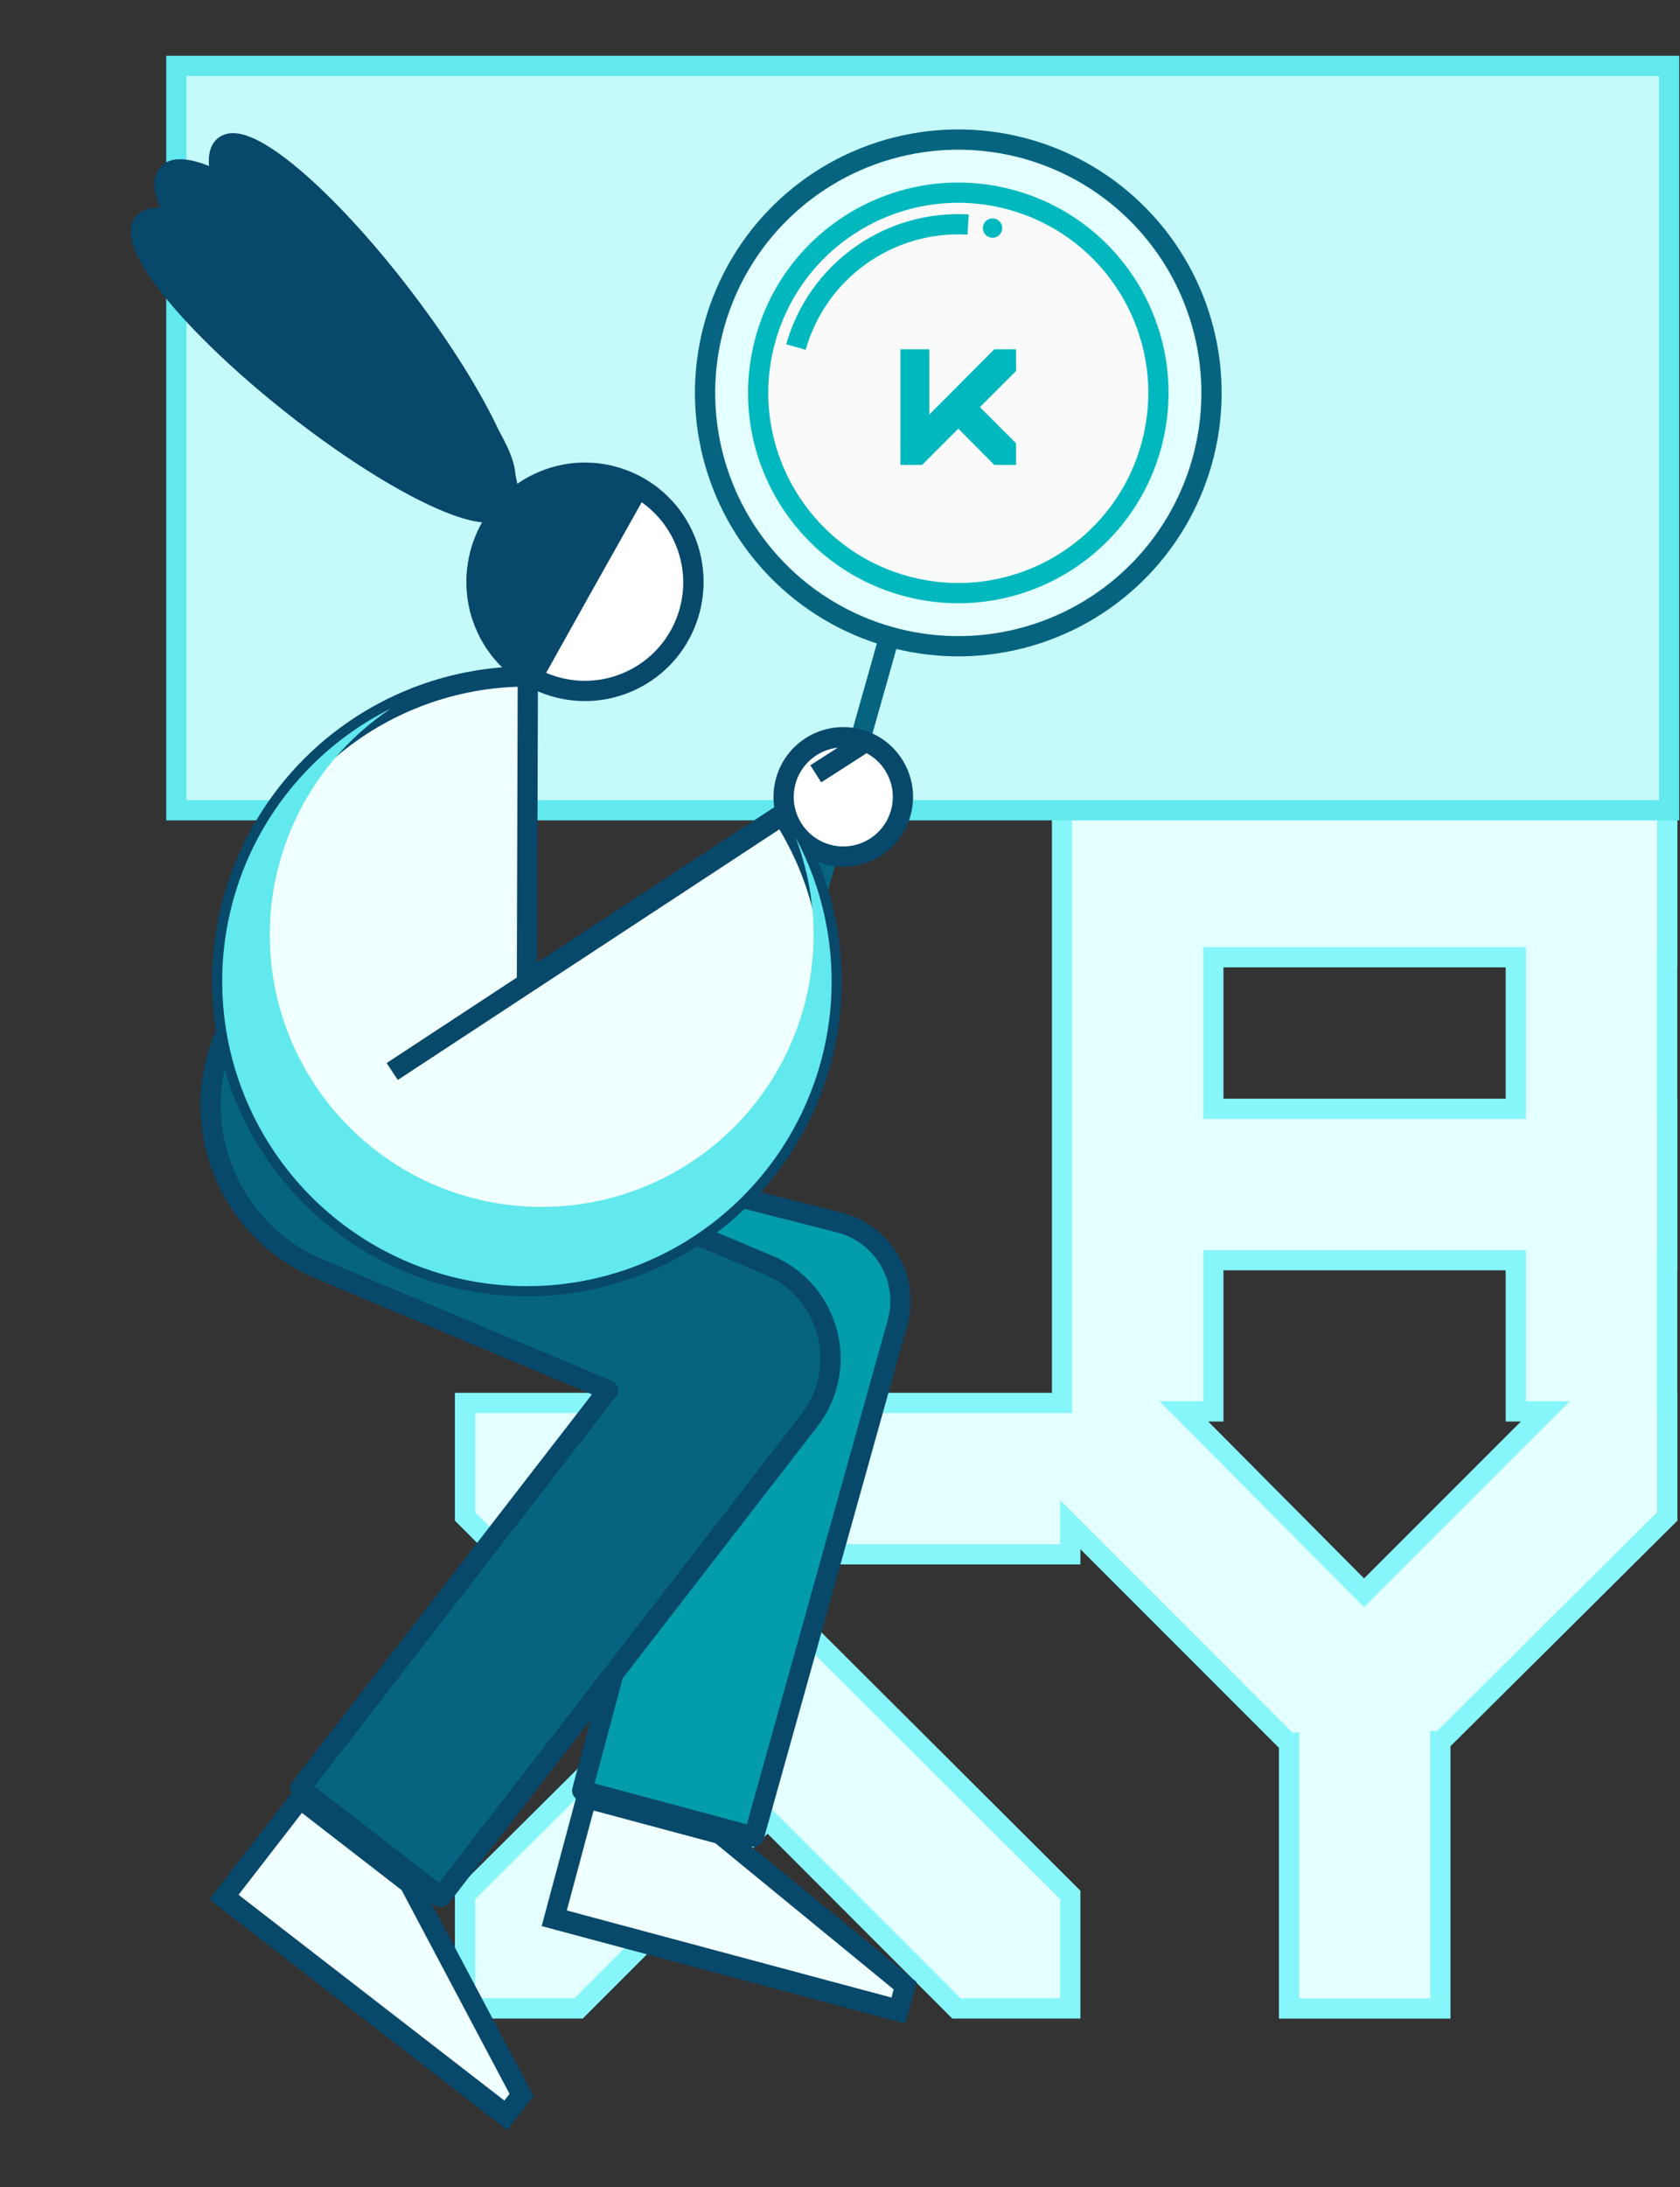 <svg width="166" height="216" viewBox="0 0 166 216" fill="none" xmlns="http://www.w3.org/2000/svg">
<rect x="0" y="0" width="166" height="216" fill="#333333" stroke="none"/>
<path fill-rule="evenodd" clip-rule="evenodd" d="M119.891 79.59H104.94V94.541V109.513V124.464V138.561L57.023 138.561H55.152H45.95L45.95 149.775L64.694 168.53L45.95 187.152L45.95 198.365H57.163L75.844 179.687L94.511 198.365H105.755V187.153L72.018 153.513H105.755V150.59L127.28 172.118H127.37V198.366H142.321V171.973L142.401 171.973L164.744 149.775L164.744 138.561H164.728V124.464H164.744V109.513H164.728V94.541H164.744V79.59H164.728H149.777H119.891ZM134.78 157.309L116.981 139.394H119.891V124.464H149.777V139.394H152.697L134.78 157.309ZM149.777 94.541H119.891V109.513H149.777V94.541Z" fill="#E3FFFF"/>
<path d="M104.94 79.59V78.59H103.94V79.59H104.94ZM104.94 138.561L104.94 139.561L105.94 139.561V138.561H104.94ZM57.023 138.561L57.023 137.561H57.023V138.561ZM45.95 138.561V137.561H44.95L44.95 138.561L45.95 138.561ZM45.95 149.775L44.95 149.775L44.95 150.189L45.243 150.482L45.95 149.775ZM64.694 168.53L65.399 169.24L66.11 168.533L65.401 167.823L64.694 168.53ZM45.95 187.152L45.245 186.443L44.95 186.736L44.95 187.152L45.95 187.152ZM45.95 198.365L44.95 198.365L44.95 199.365H45.95V198.365ZM57.163 198.365V199.365H57.578L57.87 199.073L57.163 198.365ZM75.844 179.687L76.552 178.98L75.845 178.273L75.137 178.98L75.844 179.687ZM94.511 198.365L93.804 199.072L94.097 199.365H94.511V198.365ZM105.755 198.365V199.365H106.755V198.365H105.755ZM105.755 187.153H106.755V186.737L106.461 186.444L105.755 187.153ZM72.018 153.513V152.513H69.599L71.312 154.221L72.018 153.513ZM105.755 153.513V154.513H106.755V153.513H105.755ZM105.755 150.59L106.462 149.883L104.755 148.176V150.59H105.755ZM127.28 172.118L126.573 172.826L126.866 173.118H127.28V172.118ZM127.37 172.118H128.37V171.118H127.37V172.118ZM127.37 198.366H126.37V199.366H127.37V198.366ZM142.321 198.366V199.366H143.321V198.366H142.321ZM142.321 171.973L142.321 170.973L141.321 170.973V171.973H142.321ZM142.401 171.973L142.401 172.973L142.813 172.973L143.106 172.682L142.401 171.973ZM164.744 149.775L165.449 150.484L165.744 150.191L165.744 149.775L164.744 149.775ZM164.744 138.561L165.744 138.561L165.744 137.561H164.744V138.561ZM164.728 138.561H163.728V139.561H164.728V138.561ZM164.728 124.464V123.464H163.728V124.464H164.728ZM164.744 124.464V125.464H165.744V124.464H164.744ZM164.744 109.513H165.744V108.513H164.744V109.513ZM164.728 109.513H163.728V110.513H164.728V109.513ZM164.728 94.541V93.541H163.728V94.541H164.728ZM164.744 94.541V95.541H165.744V94.541H164.744ZM164.744 79.59H165.744V78.59H164.744V79.59ZM116.981 139.394V138.394H114.578L116.271 140.099L116.981 139.394ZM134.78 157.309L134.07 158.014L134.777 158.726L135.487 158.017L134.78 157.309ZM119.891 139.394V140.394H120.891V139.394H119.891ZM119.891 124.464V123.464H118.891V124.464H119.891ZM149.777 124.464H150.777V123.464H149.777V124.464ZM149.777 139.394H148.777V140.394H149.777V139.394ZM152.697 139.394L153.405 140.101L155.112 138.394H152.697V139.394ZM119.891 94.541V93.541H118.891V94.541H119.891ZM149.777 94.541H150.777V93.541H149.777V94.541ZM119.891 109.513H118.891V110.513H119.891V109.513ZM149.777 109.513V110.513H150.777V109.513H149.777ZM104.94 80.59H119.891V78.59H104.94V80.59ZM105.94 94.541V79.59H103.94V94.541H105.94ZM105.94 109.513V94.541H103.94V109.513H105.94ZM105.94 124.464V109.513H103.94V124.464H105.94ZM105.94 138.561V124.464H103.94V138.561H105.94ZM57.023 139.561L104.94 139.561L104.94 137.561L57.023 137.561L57.023 139.561ZM55.152 139.561H57.023V137.561H55.152V139.561ZM45.95 139.561H55.152V137.561H45.95V139.561ZM46.95 149.775L46.95 138.561L44.95 138.561L44.95 149.775L46.95 149.775ZM65.401 167.823L46.657 149.068L45.243 150.482L63.986 169.237L65.401 167.823ZM46.655 187.861L65.399 169.24L63.989 167.821L45.245 186.443L46.655 187.861ZM46.95 198.365L46.95 187.152L44.95 187.152L44.95 198.365L46.95 198.365ZM57.163 197.365H45.95V199.365H57.163V197.365ZM75.137 178.98L56.456 197.658L57.87 199.073L76.551 180.395L75.137 178.98ZM95.219 197.659L76.552 178.98L75.137 180.394L93.804 199.072L95.219 197.659ZM105.755 197.365H94.511V199.365H105.755V197.365ZM104.755 187.153V198.365H106.755V187.153H104.755ZM71.312 154.221L105.049 187.861L106.461 186.444L72.724 152.805L71.312 154.221ZM105.755 152.513H72.018V154.513H105.755V152.513ZM104.755 150.59V153.513H106.755V150.59H104.755ZM127.988 171.411L106.462 149.883L105.048 151.297L126.573 172.826L127.988 171.411ZM127.37 171.118H127.28V173.118H127.37V171.118ZM128.37 198.366V172.118H126.37V198.366H128.37ZM142.321 197.366H127.37V199.366H142.321V197.366ZM141.321 171.973V198.366H143.321V171.973H141.321ZM142.401 170.973L142.321 170.973L142.321 172.973L142.401 172.973L142.401 170.973ZM164.039 149.065L141.696 171.264L143.106 172.682L165.449 150.484L164.039 149.065ZM163.744 138.561L163.744 149.775L165.744 149.775L165.744 138.561L163.744 138.561ZM164.728 139.561H164.744V137.561H164.728V139.561ZM163.728 124.464V138.561H165.728V124.464H163.728ZM164.744 123.464H164.728V125.464H164.744V123.464ZM163.744 109.513V124.464H165.744V109.513H163.744ZM164.728 110.513H164.744V108.513H164.728V110.513ZM163.728 94.541V109.513H165.728V94.541H163.728ZM164.744 93.541H164.728V95.541H164.744V93.541ZM163.744 79.59V94.541H165.744V79.59H163.744ZM164.728 80.59H164.744V78.59H164.728V80.59ZM149.777 80.59H164.728V78.59H149.777V80.59ZM119.891 80.59H149.777V78.59H119.891V80.59ZM116.271 140.099L134.07 158.014L135.489 156.605L117.69 138.69L116.271 140.099ZM119.891 138.394H116.981V140.394H119.891V138.394ZM118.891 124.464V139.394H120.891V124.464H118.891ZM149.777 123.464H119.891V125.464H149.777V123.464ZM150.777 139.394V124.464H148.777V139.394H150.777ZM152.697 138.394H149.777V140.394H152.697V138.394ZM135.487 158.017L153.405 140.101L151.99 138.687L134.073 156.602L135.487 158.017ZM119.891 95.541H149.777V93.541H119.891V95.541ZM120.891 109.513V94.541H118.891V109.513H120.891ZM149.777 108.513H119.891V110.513H149.777V108.513ZM148.777 94.541V109.513H150.777V94.541H148.777Z" fill="#86F6FA"/>
<rect x="17.426" y="6.504" width="147.498" height="73.519" fill="#C5F9FA" stroke="#61E9ED" stroke-width="2"/>
<circle cx="25.028" cy="25.028" r="25.028" transform="matrix(-0.962 -0.272 -0.272 0.962 125.573 21.536)" fill="#E3FFFF" stroke="#066480" stroke-width="2"/>
<ellipse cx="19.776" cy="19.776" rx="19.776" ry="19.776" transform="matrix(-0.962 -0.272 -0.272 0.962 119.092 25.159)" fill="#FAFAFB" stroke="#01B8BF" stroke-width="2"/>
<path d="M78.646 34.276C79.679 30.623 81.929 27.432 85.023 25.232C88.118 23.031 91.87 21.954 95.66 22.177" stroke="#01B8BF" stroke-width="2"/>
<path d="M87.869 62.894L74.441 110.377" stroke="#066480" stroke-width="2" stroke-linejoin="round"/>
<path d="M88.968 34.497H91.824V44.163H88.968V34.497Z" fill="#01B8BF"/>
<path d="M98.25 34.497H100.392V36.644L91.11 45.92H88.968V43.806L98.25 34.497Z" fill="#01B8BF"/>
<path d="M100.392 43.779V45.92H98.25L94.009 41.653L95.106 40.573L96.124 39.511L100.392 43.779Z" fill="#01B8BF"/>
<ellipse cx="98.074" cy="22.526" rx="0.957" ry="0.957" fill="#01B8BF"/>
<path d="M21.836 105.206L21.837 108.401C21.839 116.609 27.951 123.533 36.096 124.552L70.377 128.844L57.526 176.849L74.49 181.399L88.677 130.656C89.886 126.33 87.297 121.856 82.944 120.749L21.836 105.206Z" fill="#039CAA" stroke="#07486B" stroke-width="2" stroke-linejoin="round"/>
<path d="M57.945 177.592L54.747 189.524L88.76 198.638L89.436 196.119L71.148 181.13L57.945 177.592Z" fill="#F0FFFF" stroke="#07486B" stroke-width="2"/>
<rect width="36.15" height="1.595" transform="matrix(-0.966 -0.259 -0.259 0.966 89.507 197.671)" fill="#07486B"/>
<path d="M22.177 102.359V102.359C18.43 111.307 22.643 121.598 31.588 125.35L60.078 137.299L29.67 176.605L43.557 187.358L79.969 140.283C83.989 135.086 81.99 127.491 75.933 124.946L22.177 102.359Z" fill="#066480" stroke="#07486B" stroke-width="2" stroke-linejoin="round"/>
<path d="M29.653 177.645L22.091 187.415L49.938 208.967L51.534 206.905L40.463 186.012L29.653 177.645Z" fill="#F0FFFF" stroke="#07486B" stroke-width="2"/>
<rect width="36.15" height="1.595" transform="matrix(-0.791 -0.612 -0.612 0.791 50.998 208.361)" fill="#07486B"/>
<ellipse cx="10.71" cy="10.704" rx="10.71" ry="10.704" transform="matrix(0.427 0.904 0.904 -0.427 43.551 52.281)" fill="white" stroke="#07486B" stroke-width="2"/>
<path d="M62.788 48.455L52.82 66.329" stroke="#07486B" stroke-width="2"/>
<path d="M53.226 47.857C47.878 50.385 45.591 56.767 48.118 62.112C50.644 67.456 57.027 69.74 62.374 67.212C67.722 64.685 70.009 58.303 67.483 52.958C64.956 47.613 58.573 45.33 53.226 47.857Z" fill="white"/>
<path d="M63.048 48.204C61.822 47.515 60.472 47.074 59.076 46.906C57.68 46.738 56.264 46.846 54.91 47.226C53.556 47.605 52.29 48.247 51.185 49.115C50.079 49.983 49.155 51.061 48.467 52.286C47.778 53.511 47.337 54.861 47.17 56.256C47.002 57.652 47.112 59.067 47.492 60.421C47.871 61.775 48.514 63.041 49.383 64.146C50.252 65.252 51.33 66.176 52.556 66.865L63.048 48.204Z" fill="#07486B"/>
<path d="M52.81 66.471L62.789 48.599M53.226 47.857C47.878 50.385 45.591 56.767 48.118 62.112C50.644 67.456 57.027 69.74 62.374 67.212C67.722 64.685 70.009 58.303 67.483 52.958C64.956 47.613 58.573 45.33 53.226 47.857ZM63.048 48.204C61.822 47.515 60.472 47.074 59.076 46.906C57.68 46.738 56.264 46.846 54.91 47.226C53.556 47.605 52.29 48.247 51.185 49.115C50.079 49.983 49.155 51.061 48.467 52.286C47.778 53.511 47.337 54.861 47.17 56.256C47.002 57.652 47.112 59.067 47.492 60.421C47.871 61.775 48.514 63.041 49.383 64.146C50.252 65.252 51.33 66.176 52.556 66.865L63.048 48.204Z" stroke="#07486B" stroke-width="2"/>
<ellipse cx="4.942" cy="22.621" rx="4.942" ry="22.621" transform="matrix(0.62 -0.784 -0.784 -0.62 46.597 53.964)" fill="#07486B" stroke="#07486B" stroke-width="2"/>
<ellipse cx="4.942" cy="22.621" rx="4.942" ry="22.621" transform="matrix(0.795 -0.607 -0.607 -0.795 45.719 53.37)" fill="#07486B" stroke="#07486B" stroke-width="2"/>
<ellipse cx="4.942" cy="22.621" rx="4.942" ry="22.621" transform="matrix(0.685 -0.729 -0.729 -0.685 46.203 51.735)" fill="#07486B" stroke="#07486B" stroke-width="2"/>
<path d="M77.254 80.427C80.927 86.036 82.622 92.71 82.072 99.391C81.522 106.073 78.758 112.38 74.218 117.313C69.677 122.245 63.62 125.522 57.007 126.622C50.394 127.723 43.602 126.584 37.709 123.388C31.816 120.192 27.158 115.12 24.474 108.976C21.79 102.833 21.233 95.969 22.891 89.473C24.55 82.977 28.329 77.221 33.629 73.116C38.93 69.011 45.449 66.793 52.153 66.812L52.065 96.921L77.254 80.427Z" fill="#F0FFFF" stroke="#07486B" stroke-width="2"/>
<ellipse cx="5.894" cy="5.894" rx="5.894" ry="5.894" transform="matrix(-0.981 -0.194 -0.194 0.981 90.249 74.068)" fill="white" stroke="#07486B" stroke-width="2"/>
<path d="M80.606 76.425L85.558 73.248" stroke="#07486B" stroke-width="2" stroke-linejoin="round"/>
<g style="mix-blend-mode:multiply">
<path fill-rule="evenodd" clip-rule="evenodd" d="M78.602 82.696C80.042 86.444 80.633 90.49 80.3 94.539C79.809 100.501 77.343 106.129 73.291 110.531C69.239 114.932 63.835 117.856 57.933 118.838C52.032 119.82 45.972 118.804 40.713 115.952C35.454 113.099 31.298 108.574 28.903 103.091C26.508 97.609 26.011 91.485 27.491 85.688C28.97 79.892 32.343 74.755 37.072 71.092C37.577 70.701 38.094 70.33 38.622 69.978C36.869 70.852 35.196 71.901 33.629 73.114C28.328 77.219 24.549 82.976 22.891 89.472C21.232 95.967 21.789 102.831 24.474 108.975C27.158 115.118 31.816 120.19 37.709 123.386C43.602 126.583 50.393 127.721 57.007 126.621C63.62 125.52 69.677 122.244 74.217 117.311C78.758 112.378 81.522 106.071 82.072 99.39C82.55 93.589 81.334 87.794 78.602 82.696Z" fill="#61E9ED"/>
</g>
<path d="M38.755 105.827L77.253 80.552" stroke="#07486B" stroke-width="2" stroke-linejoin="round"/>
</svg>
